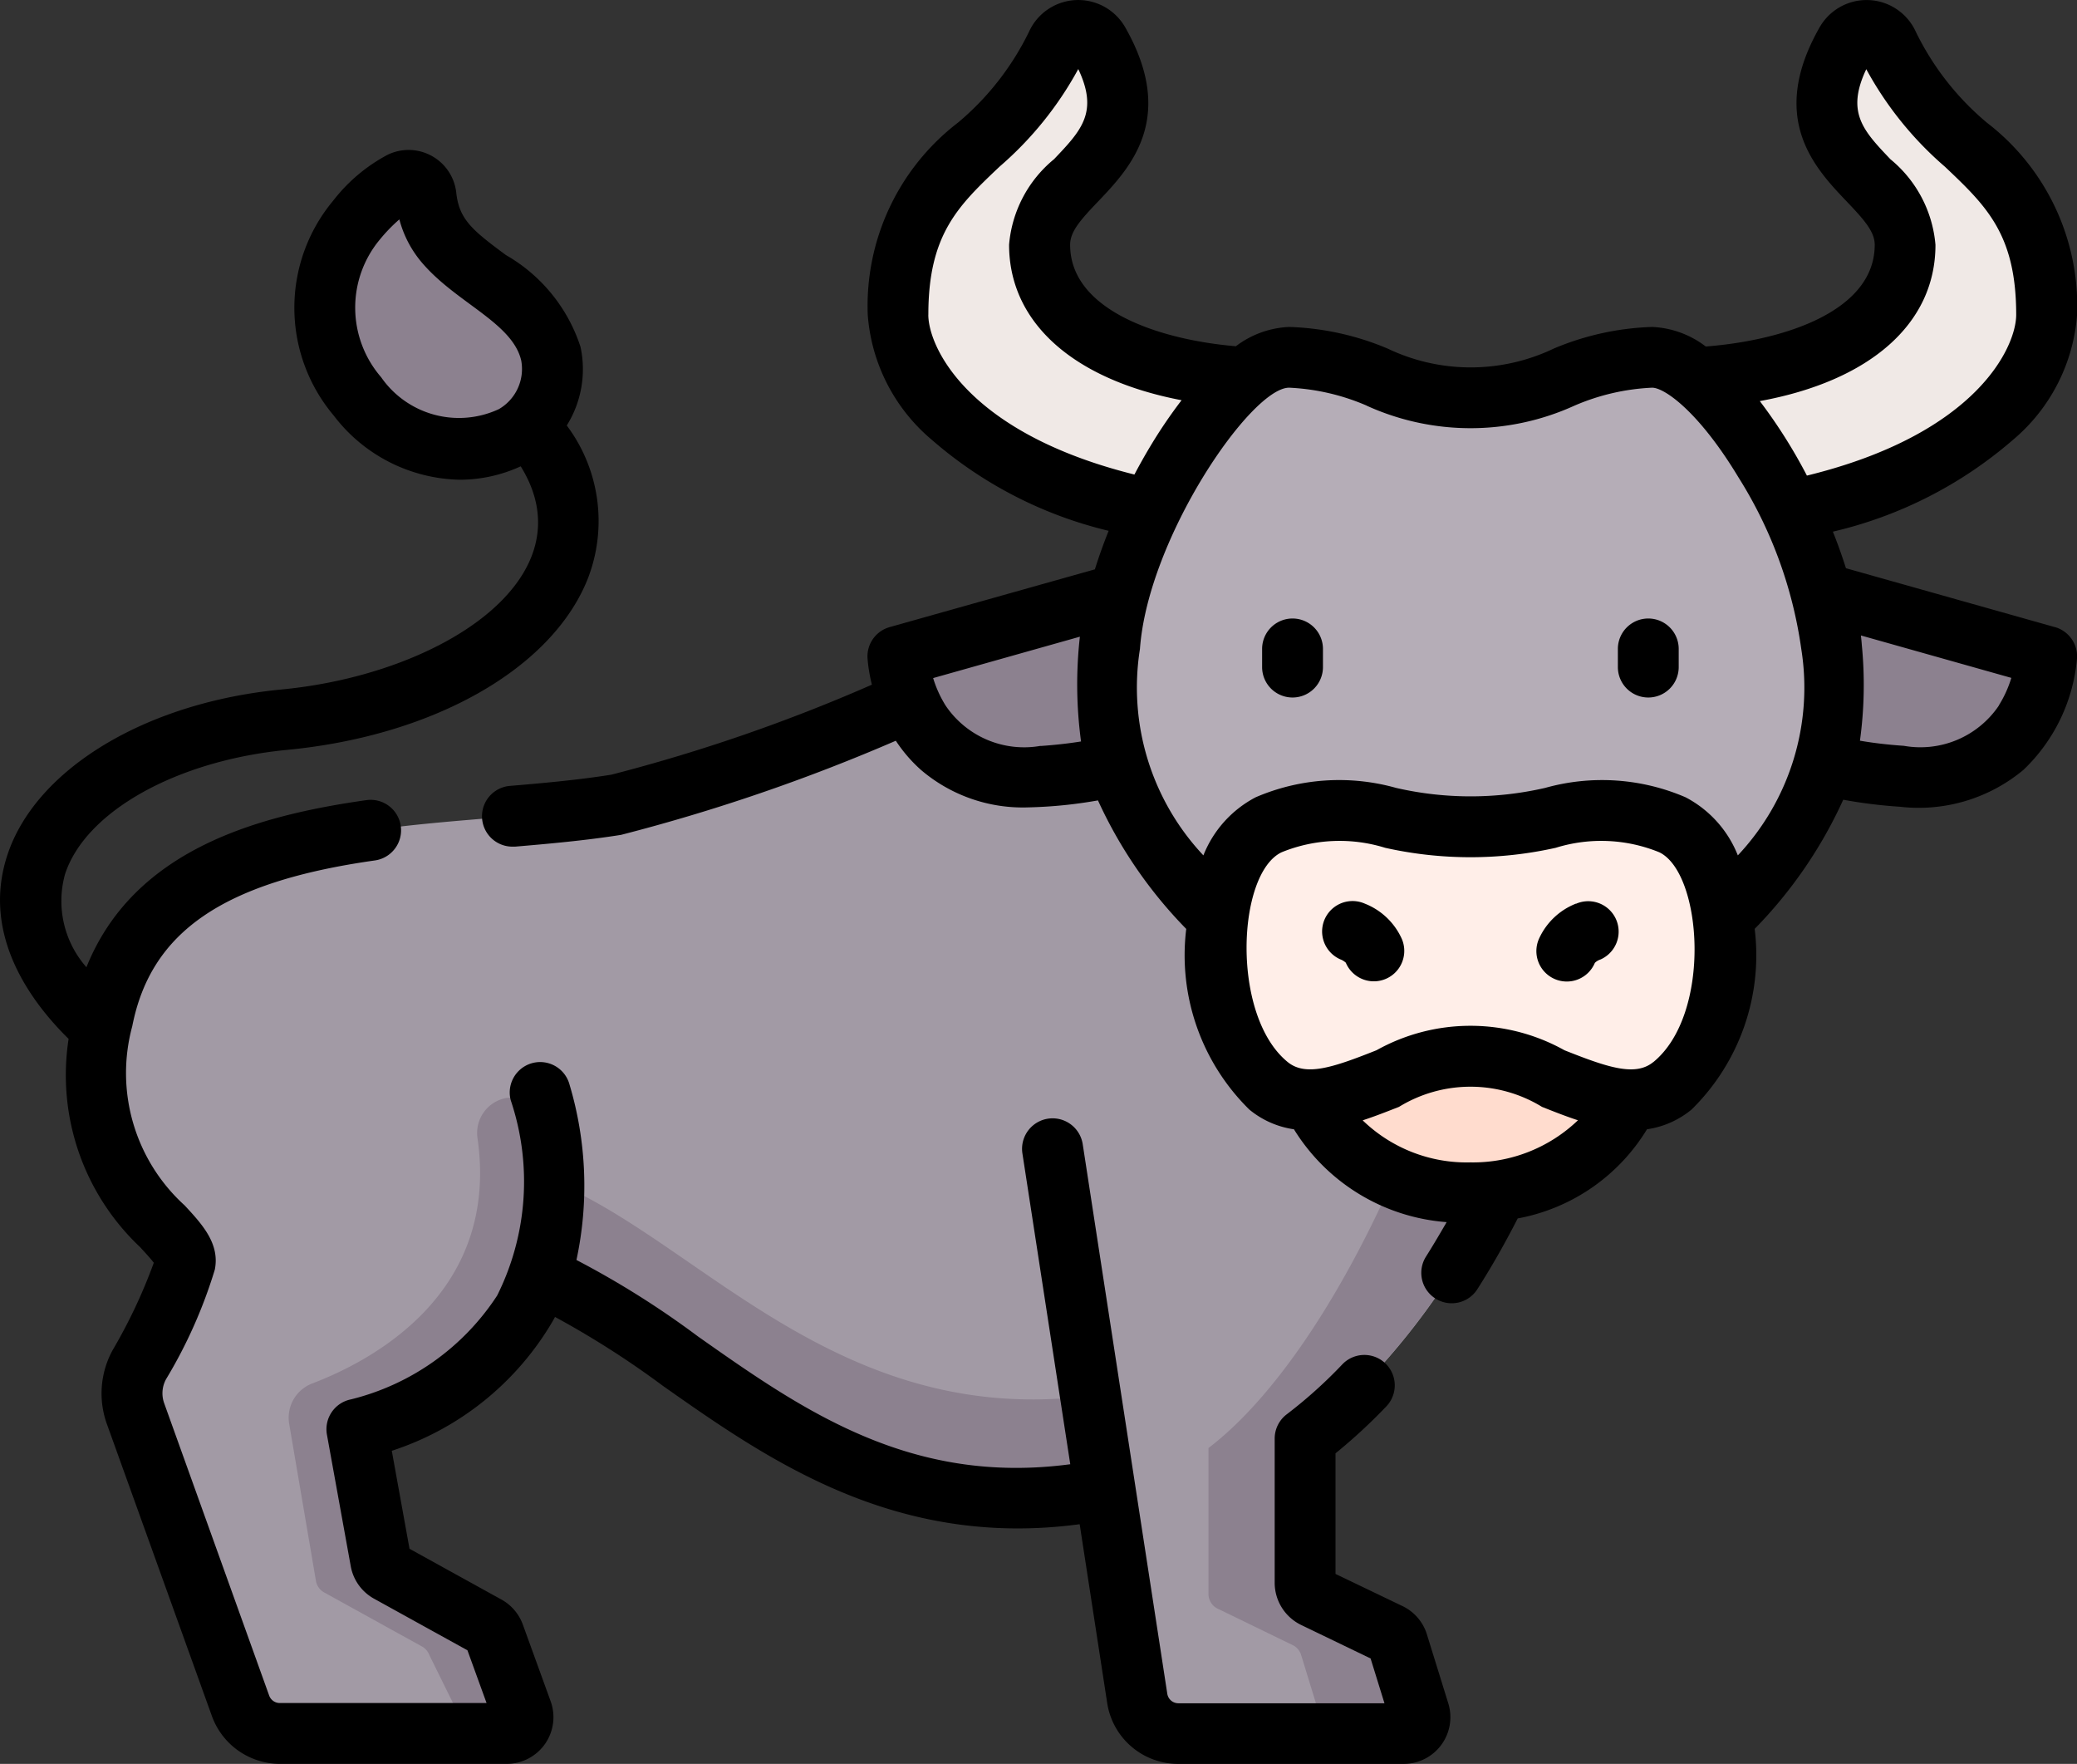 <svg xmlns="http://www.w3.org/2000/svg" width="61.998" height="52.646" viewBox="0 0 61.998 52.646"><rect x="0" y="0" width="61.998" height="52.646" fill="#333333" stroke="none"/><g transform="translate(0.001 -38.614)"><g transform="translate(2.883 39.522)"><g transform="translate(0 0)"><path d="M85.63,90.685a2.283,2.283,0,0,0,1.14-2.465c-.352-1.53-2.143-2.165-3.1-3.248a2.49,2.49,0,0,1-.624-1.462.524.524,0,0,0-.752-.413,4.357,4.357,0,0,0-1.314,1.126C78.162,87.615,82.1,92.478,85.63,90.685Z" transform="translate(-73.213 -78.571)" fill="#8c818f"/><path d="M63.3,207.415a.484.484,0,0,1-.463.628H56.109a1.245,1.245,0,0,1-1.23-1.056l-.96-6.236c-8.154,1.618-12.351-4.6-16.881-6.338-1.36,3.719-5.449,4.551-5.449,4.551l.711,3.928a.486.486,0,0,0,.243.338l2.922,1.614a.488.488,0,0,1,.22.259l.831,2.291a.484.484,0,0,1-.455.649H29.283a1.245,1.245,0,0,1-1.171-.823l-3.136-8.726a1.785,1.785,0,0,1,.113-1.46,15.626,15.626,0,0,0,1.362-3.014c.207-1.029-3.453-2.22-2.464-7.261,1.277-6.51,9.909-5.557,15.34-6.437,3.179-.516,15.244-5.611,18.86-7.8l8.909,14.923a21.171,21.171,0,0,1-7.2,11.8v4.308a.482.482,0,0,0,.275.436l2.239,1.075a.482.482,0,0,1,.253.293Z" transform="translate(-23.816 -157.212)" fill="#a29aa5"/><path d="M303.565,288.8a.482.482,0,0,0-.253-.293l-2.239-1.075A.482.482,0,0,1,300.8,287V282.69a21.171,21.171,0,0,0,7.2-11.8l-2.045-3.426c-1.772,7.219-5.028,13.212-8.042,15.508v4.354a.487.487,0,0,0,.275.441l2.239,1.087a.485.485,0,0,1,.253.3l.639,2.084a.491.491,0,0,1,.009.257h2.413a.484.484,0,0,0,.463-.628Z" transform="translate(-264.724 -240.662)" fill="#8c818f"/><path d="M149.881,339.074c-8.154,1.618-12.351-4.6-16.881-6.338a7.567,7.567,0,0,0,.431-2.837c4.346,1.792,8.467,7.351,16.02,6.384Z" transform="translate(-119.779 -295.535)" fill="#8c818f"/><g transform="translate(23.917)"><path d="M414.256,46.523A.706.706,0,0,0,413,46.463c-1.962,3.441,1.761,3.992,1.761,6.046,0,2.836-3.7,4.1-7.555,3.977l1.65,4.321c7.788-.762,10.131-4.357,10.131-6.209C418.99,49.968,415.828,50.015,414.256,46.523Z" transform="translate(-384.701 -46.11)" fill="#f0e9e6"/><path d="M226.062,46.523a.706.706,0,0,1,1.253-.059c1.962,3.441-1.761,3.992-1.761,6.046,0,2.836,3.7,4.1,7.555,3.977l-1.65,4.321c-7.788-.762-10.131-4.357-10.131-6.209C221.328,49.968,224.49,50.015,226.062,46.523Z" transform="translate(-221.328 -46.11)" fill="#f0e9e6"/><path d="M429.237,181.349l8.18,2.307a3.812,3.812,0,0,1-4.32,3.58c-4.108-.279-4.922-1.873-4.922-1.873Z" transform="translate(-403.128 -164.973)" fill="#8c818f"/><path d="M229.509,181.349l-8.18,2.307a3.812,3.812,0,0,0,4.32,3.58c4.108-.279,4.922-1.873,4.922-1.873Z" transform="translate(-221.329 -164.973)" fill="#8c818f"/><path d="M294.607,135.354c-.231-3.242-3.342-8.645-5.36-8.645s-3.28,1.208-5.417,1.208-3.4-1.208-5.417-1.208-5.129,5.4-5.36,8.645-.058,5.466,6.258,10.933h9.038C294.664,140.82,294.837,138.6,294.607,135.354Z" transform="translate(-266.739 -116.949)" fill="#b5adb7"/><ellipse cx="4.933" cy="4.049" rx="4.933" ry="4.049" transform="translate(12.157 26.597)" fill="#ffdcce"/><path d="M307.364,245.793c-2.031,0-4.4,2.2-6.027.88-2.109-1.714-2.065-6.805,0-7.787s3.555.06,6.027.06,3.961-1.042,6.027-.06,2.109,6.074,0,7.787C311.766,247.994,309.4,245.793,307.364,245.793Z" transform="translate(-290.273 -215.173)" fill="#ffeee8"/></g><path d="M77.27,325.155a.484.484,0,0,0-.221-.259l-2.922-1.614a.484.484,0,0,1-.242-.338l-.711-3.928s7.11-1.447,5.7-9.049a1.054,1.054,0,0,0-1.21-.842l-.02,0a1.062,1.062,0,0,0-.873,1.206c.664,4.639-3.17,6.646-4.931,7.316a1.094,1.094,0,0,0-.691,1.206l.8,4.693a.484.484,0,0,0,.242.338l2.922,1.614a.485.485,0,0,1,.221.259l.831,1.685a.484.484,0,0,1-.455.649h1.943a.484.484,0,0,0,.455-.649Z" transform="translate(-65.401 -277.265)" fill="#8c818f"/></g></g><g transform="translate(-0.001 38.614)"><path d="M42.591,119.858a1.391,1.391,0,0,0-.727-.842l-2-.96v-3.6a16.343,16.343,0,0,0,1.516-1.4.908.908,0,0,0-1.312-1.256,13.946,13.946,0,0,1-1.659,1.491.908.908,0,0,0-.361.725v4.308a1.4,1.4,0,0,0,.79,1.255l2.073,1,.414,1.337h-6.15a.335.335,0,0,1-.333-.286l-2.524-16.4a.908.908,0,1,0-1.8.277l1.428,9.275c-4.783.636-8-1.623-11.112-3.814a26.714,26.714,0,0,0-3.628-2.282A10.538,10.538,0,0,0,17,103.453a.908.908,0,0,0-1.755.467,7.608,7.608,0,0,1-.406,5.827,7.3,7.3,0,0,1-4.368,3.1.908.908,0,0,0-.713,1.052l.712,3.933a1.387,1.387,0,0,0,.7.966l2.782,1.537.571,1.574H8.35a.337.337,0,0,1-.316-.222L4.9,112.962a.878.878,0,0,1,.056-.719,14.469,14.469,0,0,0,1.455-3.269c.156-.776-.38-1.356-.9-1.917a5.333,5.333,0,0,1-1.564-5.348c.555-2.828,2.721-4.308,7.242-4.948a.908.908,0,0,0-.254-1.8C7.726,95.417,4,96.412,2.579,99.948a2.986,2.986,0,0,1-.638-2.779C2.55,95.3,5.276,93.777,8.57,93.461c4.366-.419,7.885-2.413,8.964-5.082a4.754,4.754,0,0,0-.617-4.6,3.17,3.17,0,0,0,.41-2.347A4.906,4.906,0,0,0,15.1,78.692c-1-.74-1.395-1.06-1.482-1.863A1.432,1.432,0,0,0,11.568,75.7a5.041,5.041,0,0,0-1.62,1.365,4.988,4.988,0,0,0,.01,6.414,4.845,4.845,0,0,0,3.764,1.919,4.359,4.359,0,0,0,1.82-.4c2.047,3.3-2.308,6.2-7.145,6.661-4.055.389-7.343,2.379-8.182,4.953-.767,2.352.673,4.336,1.832,5.475a7.054,7.054,0,0,0,2.129,6.21c.14.152.322.348.414.472a15.881,15.881,0,0,1-1.231,2.611,2.694,2.694,0,0,0-.17,2.2L6.325,122.3a2.159,2.159,0,0,0,2.025,1.424h6.777a1.393,1.393,0,0,0,1.309-1.867l-.831-2.291a1.4,1.4,0,0,0-.635-.744l-2.747-1.517-.529-2.924a8.678,8.678,0,0,0,4.807-3.876l.055-.1.01-.019a26.976,26.976,0,0,1,3.227,2.061c3.1,2.18,6.916,4.866,12.434,4.125l.82,5.327a2.141,2.141,0,0,0,2.128,1.826H41.9a1.393,1.393,0,0,0,1.33-1.806ZM11.377,82.34a3.174,3.174,0,0,1-.031-4.121,4.848,4.848,0,0,1,.574-.591,3.27,3.27,0,0,0,.737,1.363c1.019,1.148,2.644,1.743,2.9,2.848a1.385,1.385,0,0,1-.667,1.452A2.825,2.825,0,0,1,11.377,82.34Z" transform="translate(0.001 -71.08)"/><path d="M165.782,57.331l-6.236-1.758c-.113-.358-.243-.723-.39-1.091a12.543,12.543,0,0,0,5.357-2.724,5.406,5.406,0,0,0,1.932-3.748,6.894,6.894,0,0,0-2.692-5.735,8.235,8.235,0,0,1-2.121-2.712,1.614,1.614,0,0,0-2.87-.137c-1.553,2.722-.138,4.21.8,5.194.523.549.843.906.843,1.3,0,1.959-2.647,2.848-5.043,3.036a2.835,2.835,0,0,0-1.6-.584,8.215,8.215,0,0,0-2.937.645,5.751,5.751,0,0,1-4.961,0,8.215,8.215,0,0,0-2.937-.645,2.827,2.827,0,0,0-1.592.576c-2.352-.2-4.947-1.1-4.947-3.028,0-.4.32-.753.843-1.3.936-.984,2.351-2.472.8-5.193a1.614,1.614,0,0,0-2.871.136,8.235,8.235,0,0,1-2.121,2.712,6.894,6.894,0,0,0-2.692,5.735,5.394,5.394,0,0,0,1.909,3.728,12.439,12.439,0,0,0,5.282,2.719c-.156.388-.293.773-.411,1.15L131,57.331a.908.908,0,0,0-.66.924,4.737,4.737,0,0,0,.131.794,51,51,0,0,1-7.776,2.686c-.963.155-2.068.255-3.028.335a.908.908,0,0,0,.075,1.813c.026,0,.051,0,.077,0,.993-.084,2.139-.187,3.166-.352a55.288,55.288,0,0,0,8.2-2.809,4.371,4.371,0,0,0,.753.873,4.681,4.681,0,0,0,3.209,1.116,13.582,13.582,0,0,0,2.072-.208,13.483,13.483,0,0,0,2.635,3.836,6.457,6.457,0,0,0,1.883,5.391,2.692,2.692,0,0,0,1.332.589,5.874,5.874,0,0,0,4.558,2.771c-.2.345-.4.686-.611,1.02a.908.908,0,1,0,1.532.975c.434-.681.834-1.388,1.2-2.105a5.734,5.734,0,0,0,3.859-2.661,2.693,2.693,0,0,0,1.332-.59,6.458,6.458,0,0,0,1.883-5.392,13.452,13.452,0,0,0,2.643-3.854,14.653,14.653,0,0,0,1.69.209,4.88,4.88,0,0,0,3.689-1.1,5.217,5.217,0,0,0,1.6-3.338.908.908,0,0,0-.66-.924Zm-3.564-11.409a3.7,3.7,0,0,0-1.343-2.554c-.815-.856-1.332-1.4-.722-2.689a10.391,10.391,0,0,0,2.35,2.913c1.234,1.17,2.125,2.015,2.125,4.417,0,.939-1.146,3.551-6.247,4.8a15.492,15.492,0,0,0-1.406-2.224c3.277-.6,5.243-2.3,5.243-4.66Zm-16.978,4.8a7.489,7.489,0,0,0,6.2,0,6.586,6.586,0,0,1,2.32-.537c.373,0,1.4.724,2.572,2.667a12.991,12.991,0,0,1,1.881,5.133,7.307,7.307,0,0,1-1.894,6.159,3.343,3.343,0,0,0-1.56-1.734,6.3,6.3,0,0,0-4.192-.28,9.934,9.934,0,0,1-4.449,0,6.294,6.294,0,0,0-4.192.28,3.344,3.344,0,0,0-1.56,1.734,7.314,7.314,0,0,1-1.894-6.159c.234-3.3,3.311-7.8,4.453-7.8a6.588,6.588,0,0,1,2.32.537Zm-13.084-2.717c0-2.4.891-3.247,2.125-4.417a10.392,10.392,0,0,0,2.35-2.913c.611,1.288.093,1.832-.722,2.689a3.7,3.7,0,0,0-1.343,2.554c0,2.331,1.93,4.026,5.149,4.641a14.555,14.555,0,0,0-.922,1.356c-.17.282-.332.571-.486.862C133.284,51.526,132.155,48.938,132.155,48.009Zm3.351,12.87a2.826,2.826,0,0,1-2.834-1.2,3.427,3.427,0,0,1-.374-.823l4.38-1.235a12.718,12.718,0,0,0,.035,3.127q-.568.091-1.207.135Zm9.618,11.175c.374-.122.737-.266,1.079-.4a4.087,4.087,0,0,1,4.27,0c.34.135.7.278,1.072.4a4.525,4.525,0,0,1-3.207,1.257A4.465,4.465,0,0,1,145.123,72.054Zm8.668-1.736c-.538.437-1.36.158-2.649-.354a5.755,5.755,0,0,0-5.611,0c-1.289.512-2.11.791-2.649.353-1.7-1.381-1.517-5.628-.183-6.262a4.582,4.582,0,0,1,3.091-.133,11.676,11.676,0,0,0,5.09,0,4.583,4.583,0,0,1,3.092.133C155.261,64.668,155.556,68.884,153.791,70.318ZM164.11,59.674a2.826,2.826,0,0,1-2.834,1.2q-.7-.048-1.312-.153a12.24,12.24,0,0,0,.055-2.865c-.006-.09-.016-.183-.026-.276l4.49,1.266a3.428,3.428,0,0,1-.374.823Z" transform="translate(-104.445 -38.614)"/><path d="M379.939,260.779a2.021,2.021,0,0,0-1.109,1.058.908.908,0,1,0,1.671.711.424.424,0,0,1,.166-.1.908.908,0,1,0-.728-1.664Z" transform="translate(-332.895 -233.81)"/><path d="M327.2,260.779a.908.908,0,0,0-.728,1.664.511.511,0,0,1,.163.1h0a.908.908,0,0,0,1.674-.705A2.021,2.021,0,0,0,327.2,260.779Z" transform="translate(-286.463 -233.81)"/><path d="M312.031,193.425a.908.908,0,0,0,.908-.908v-.542a.908.908,0,0,0-1.816,0v.542A.908.908,0,0,0,312.031,193.425Z" transform="translate(-273.449 -172.607)"/><path d="M399.729,193.425a.908.908,0,0,0,.908-.908v-.542a.908.908,0,1,0-1.816,0v.542A.908.908,0,0,0,399.729,193.425Z" transform="translate(-350.528 -172.607)"/></g></g></svg>